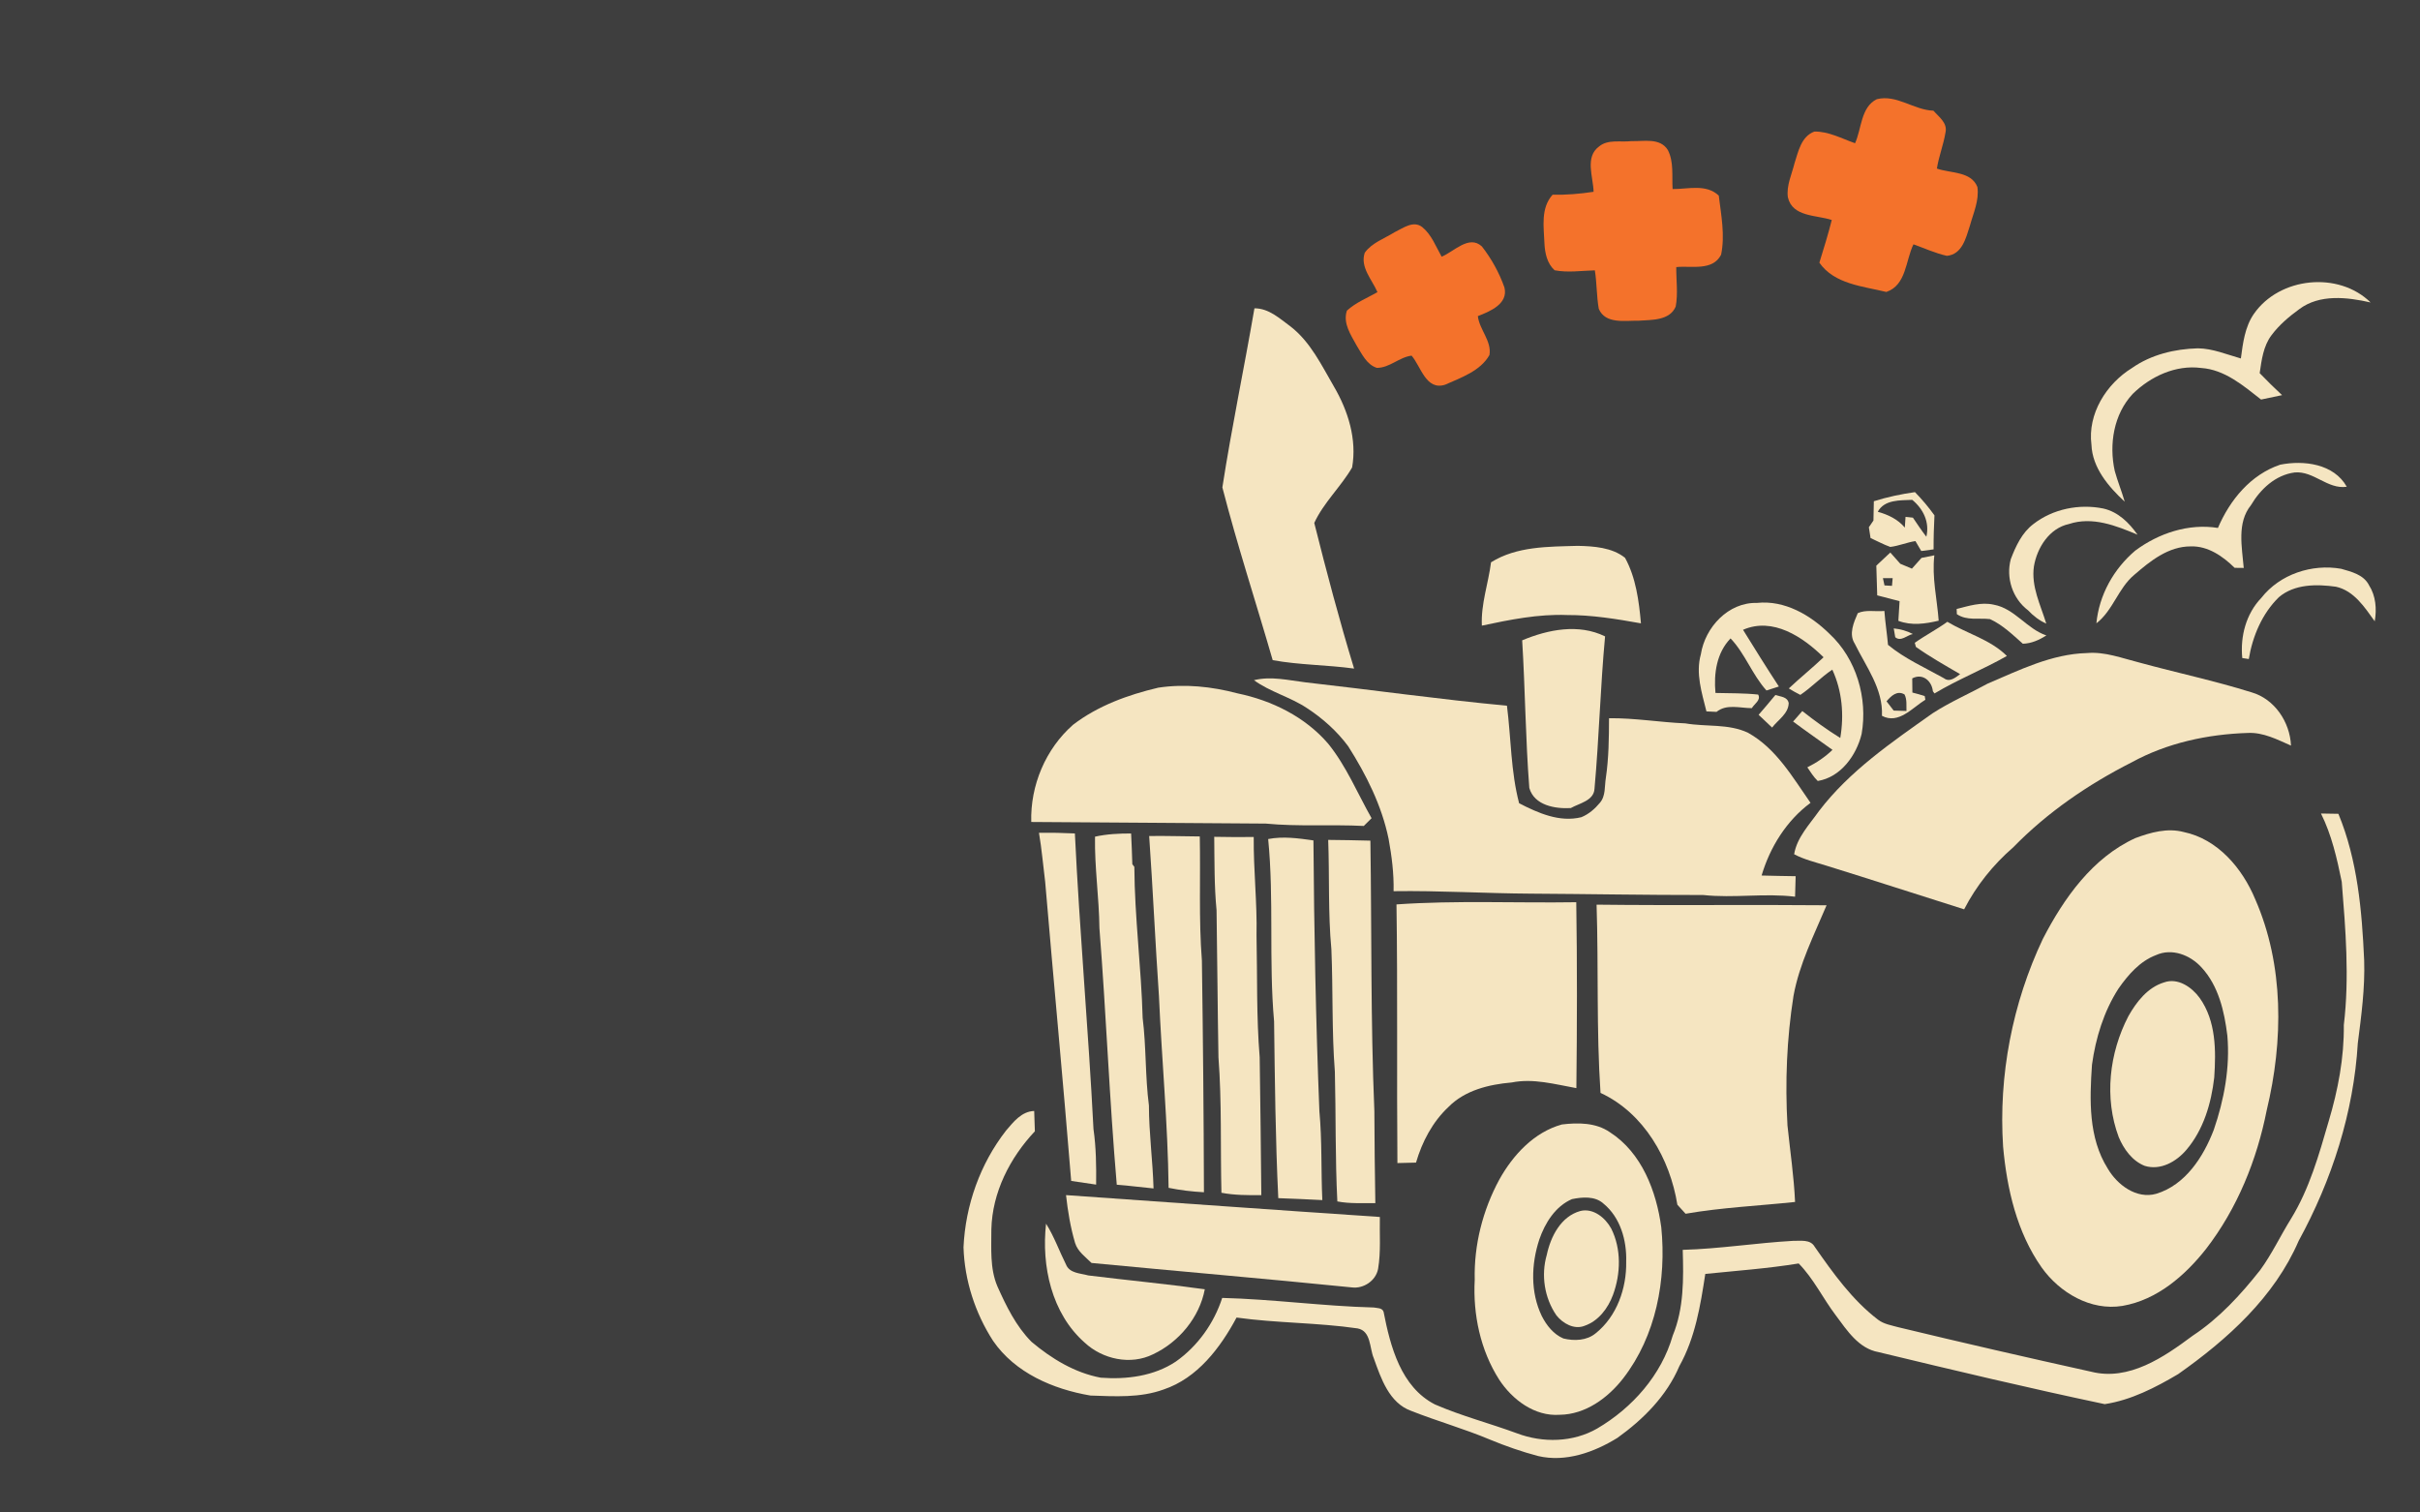 <?xml version="1.0" encoding="UTF-8" standalone="no"?>
<svg
   xmlns:dc="http://purl.org/dc/elements/1.1/"
   xmlns:cc="http://creativecommons.org/ns#"
   xmlns:rdf="http://www.w3.org/1999/02/22-rdf-syntax-ns#"
   xmlns:svg="http://www.w3.org/2000/svg"
   xmlns="http://www.w3.org/2000/svg"
   xmlns:sodipodi="http://sodipodi.sourceforge.net/DTD/sodipodi-0.dtd"
   xmlns:inkscape="http://www.inkscape.org/namespaces/inkscape"
   width="1280"
   height="800"
   viewBox="0 0 1024 640"
   version="1.1"
   id="svg3180"
   inkscape:version="0.47 r22583"
   sodipodi:docname="assist_heavy_long.svg">
  <defs
     id="defs3266">
    <inkscape:perspective
       sodipodi:type="inkscape:persp3d"
       inkscape:vp_x="0 : 263.75 : 1"
       inkscape:vp_y="0 : 1000 : 0"
       inkscape:vp_z="527.5 : 263.75 : 1"
       inkscape:persp3d-origin="263.75 : 175.83333 : 1"
       id="perspective3270" />
  </defs>
  <sodipodi:namedview
     pagecolor="#ffffff"
     bordercolor="#666666"
     borderopacity="1"
     objecttolerance="10"
     gridtolerance="10"
     guidetolerance="10"
     inkscape:pageopacity="0"
     inkscape:pageshadow="2"
     inkscape:window-width="1280"
     inkscape:window-height="738"
     id="namedview3264"
     showgrid="false"
     inkscape:zoom="0.5"
     inkscape:cx="573.76299"
     inkscape:cy="385.4321"
     inkscape:window-x="-8"
     inkscape:window-y="-8"
     inkscape:window-maximized="1"
     inkscape:current-layer="svg3180"
     inkscape:snap-page="true" />
  <path
     d="m 0,0 1024,0 0,640 L 0,640 0,0 z"
     id="path3182"
     style="fill:#3e3e3e" />
  <path
     d="m 794.131,41.979 c 8.417,-2.138 15.666,4.595 23.977,4.853 2.29,2.639 6.036,5.172 5.111,9.206 -0.834,5.172 -2.836,10.1 -3.64,15.287 5.748,2.063 14.468,1.062 17.137,7.795 0.834,5.657 -1.729,11.086 -3.185,16.44 -1.668,5.096 -3.23,12.102 -9.736,12.694 -4.883,-1.092 -9.448,-3.2 -14.135,-4.868 -3.367,6.87 -2.973,17.259 -11.481,20.155 -9.888,-2.427 -21.975,-3.276 -28.33,-12.391 1.865,-5.991 3.7,-11.981 5.247,-18.063 -6.461,-2.154 -16.682,-1.213 -18.578,-9.63 -0.667,-4.914 1.638,-9.615 2.791,-14.301 1.623,-5.005 2.821,-11.39 8.402,-13.482 6.066,-0.136 11.632,2.988 17.244,4.929 2.791,-6.157 2.396,-15.257 9.175,-18.624 z"
     id="path3184"
     style="fill:#f4722b" />
  <path
     d="m 676.641,61.968 c 3.791,-3.155 9.175,-1.699 13.695,-2.26 5.202,0.182 12.072,-1.547 15.393,3.761 2.609,5.081 1.668,11.026 2.017,16.531 6.567,0.045 14.165,-2.29 19.534,2.76 1.001,8.25 2.7,16.789 0.986,25.024 -3.64,7.037 -12.603,4.565 -18.973,5.232 -0.046,5.551 0.789,11.192 -0.227,16.682 -2.518,6.036 -10.237,5.611 -15.666,6.006 -5.733,-0.106 -14.119,1.562 -16.895,-5.035 -0.955,-5.369 -0.789,-10.889 -1.668,-16.273 -5.657,0.152 -11.42,1.046 -17.016,-0.03 -3.17,-2.851 -4.11,-7.264 -4.307,-11.344 -0.258,-6.991 -1.683,-14.908 3.443,-20.626 5.809,0.121 11.602,-0.364 17.35,-1.244 -0.136,-6.263 -3.807,-14.711 2.336,-19.185 z"
     id="path3186"
     style="fill:#f4722b" />
  <path
     d="m 590.104,98.26 c 3.549,-1.699 7.977,-5.156 11.754,-2.123 3.928,3.215 5.718,8.19 8.159,12.482 5.232,-2.123 11.587,-9.388 17.031,-4.337 4.064,5.187 7.34,11.132 9.539,17.35 1.714,6.961 -6.112,10.131 -11.253,12.133 0.682,5.793 5.93,10.525 4.914,16.47 -3.852,6.779 -11.996,9.539 -18.76,12.557 -8.099,2.578 -10.191,-7.644 -14.18,-12.3 -5.247,0.637 -9.327,5.202 -14.711,5.172 -4.322,-1.395 -6.294,-5.854 -8.523,-9.418 -2.442,-4.489 -5.915,-9.418 -4.155,-14.787 3.746,-3.443 8.554,-5.338 12.937,-7.826 -2.26,-5.293 -7.462,-10.601 -5.369,-16.698 3.048,-4.231 8.341,-5.991 12.618,-8.675 z"
     id="path3188"
     style="fill:#f4722b" />
  <path
     d="m 953.706,132.823 c 10.813,-15.591 35.791,-18.184 49.395,-4.838 -9.873,-2.245 -21.596,-3.64 -30.226,2.866 -4.337,3.155 -8.508,6.688 -11.723,11.01 -3.473,4.61 -4.171,10.495 -4.99,16.03 3.079,3.185 6.218,6.309 9.479,9.312 -2.973,0.591 -5.93,1.244 -8.887,1.865 -7.507,-5.884 -15.393,-12.679 -25.357,-13.361 -10.768,-1.41 -21.399,3.564 -28.967,10.98 -8.068,8.629 -10.07,21.354 -7.598,32.591 1.213,4.398 2.957,8.629 4.216,13.012 -6.825,-6.309 -13.695,-14.332 -14.074,-24.099 -1.683,-13.058 6.294,-25.767 17.168,-32.47 8.114,-5.687 18.078,-8.068 27.875,-8.326 6.309,0.076 12.193,2.609 18.184,4.292 0.865,-6.491 1.683,-13.331 5.505,-18.866 z"
     id="path3190"
     style="fill:#f5e5c1" />
  <path
     d="m 530.806,130.457 c 6.127,0 10.662,4.322 15.287,7.704 8.447,6.537 13.118,16.44 18.381,25.464 5.96,10.207 9.767,22.324 7.659,34.184 -4.762,8.174 -12.042,14.847 -16.015,23.462 5.172,20.641 10.646,41.266 16.849,61.634 -11.45,-1.577 -23.052,-1.486 -34.442,-3.564 -7.037,-24.372 -14.969,-48.546 -21.293,-73.1 3.928,-25.327 9.221,-50.502 13.573,-75.784 z"
     id="path3192"
     style="fill:#f5e5c1" />
  <path
     d="m 938.495,223.393 c 5.065,-11.829 13.831,-22.552 26.358,-26.768 9.979,-1.972 22.688,-0.409 28.163,9.342 -8.129,1.198 -13.937,-6.764 -22.036,-6.051 -8.129,1.062 -14.483,7.022 -18.502,13.831 -6.051,7.492 -3.792,17.759 -3.063,26.571 -0.956,-0.015 -2.881,-0.03 -3.852,-0.045 -4.959,-4.883 -11.299,-9.312 -18.548,-9.069 -9.403,-0.045 -17.122,6.142 -23.856,11.981 -6.87,5.672 -8.993,15.075 -16.091,20.565 1.137,-11.981 7.325,-23.022 16.44,-30.756 9.903,-7.371 22.612,-11.602 34.988,-9.6 z"
     id="path3194"
     style="fill:#f5e5c1" />
  <path
     d="m 792.902,212.095 c 5.672,-1.79 11.511,-3.018 17.395,-3.852 2.988,3.064 5.748,6.354 8.25,9.827 -0.243,4.792 -0.394,9.585 -0.364,14.392 -1.304,0.167 -3.913,0.531 -5.217,0.698 -0.622,-1.046 -1.85,-3.139 -2.472,-4.201 -3.625,0.546 -7.022,2.047 -10.646,2.472 -2.882,-1.031 -5.566,-2.502 -8.341,-3.761 -0.243,-1.517 -0.485,-3.048 -0.713,-4.565 0.485,-0.713 1.456,-2.138 1.941,-2.851 0.03,-2.715 0.076,-5.445 0.167,-8.159 z"
     id="path3196"
     style="fill:#f5e5c1" />
  <path
     d="m 794.555,216.554 c 2.866,-5.247 9.479,-4.792 14.59,-5.05 4.686,3.867 7.416,9.463 5.975,15.621 -2.017,-2.609 -3.852,-5.354 -5.687,-8.083 -0.773,-0.076 -2.336,-0.243 -3.124,-0.334 -0.076,1.137 -0.227,3.412 -0.303,4.535 -2.988,-3.549 -7.082,-5.475 -11.45,-6.688 z"
     id="path3198"
     style="fill:#3e3e3e" />
  <path
     d="m 860.421,221.74 c 8.25,-6.415 19.397,-8.629 29.558,-6.567 6.263,1.395 10.935,6.021 14.499,11.086 -9.069,-3.837 -19.154,-7.81 -29.043,-4.519 -8.311,1.79 -13.467,10.025 -14.802,17.911 -1.228,8.523 2.821,16.334 5.232,24.235 -2.957,-1.304 -5.52,-3.306 -7.719,-5.642 -6.567,-4.944 -9.433,-13.771 -7.295,-21.657 2.108,-5.505 4.732,-11.208 9.57,-14.847 z"
     id="path3200"
     style="fill:#f5e5c1" />
  <path
     d="m 630.916,237.937 c 10.919,-6.825 24.25,-6.597 36.671,-6.961 6.794,0.136 14.559,0.667 20.034,5.065 4.626,8.417 5.884,18.29 6.734,27.723 -10.343,-1.85 -20.747,-3.564 -31.287,-3.518 -12.178,-0.47 -24.19,1.972 -36.034,4.489 -0.44,-9.145 2.745,-17.835 3.882,-26.798 z"
     id="path3202"
     style="fill:#f5e5c1" />
  <path
     d="m 793.949,239.348 c 1.987,-1.835 3.943,-3.7 5.915,-5.551 1.41,1.562 2.836,3.155 4.231,4.762 1.638,0.682 3.276,1.38 4.914,2.063 1.365,-1.501 2.715,-3.018 4.064,-4.55 1.805,-0.364 3.609,-0.728 5.429,-1.092 -1.092,9.342 1.153,18.427 1.835,27.663 -5.657,1.335 -11.465,2.184 -17.062,0.061 0.182,-2.775 0.349,-5.551 0.516,-8.311 -3.155,-0.834 -6.309,-1.653 -9.463,-2.472 -0.167,-4.186 -0.288,-8.387 -0.379,-12.573 z"
     id="path3204"
     style="fill:#f5e5c1" />
  <path
     d="m 956.876,252.967 c 7.856,-10.009 21.399,-14.468 33.774,-12.284 4.353,1.244 9.524,2.502 11.754,6.916 2.912,4.55 3.337,10.07 2.442,15.302 -4.277,-5.945 -8.766,-12.952 -16.44,-14.635 -8.129,-1.122 -17.486,-1.198 -24.114,4.428 -7.098,6.916 -11.132,16.516 -12.739,26.176 -0.682,-0.106 -2.063,-0.318 -2.76,-0.425 -0.895,-9.191 1.592,-18.715 8.083,-25.479 z"
     id="path3206"
     style="fill:#f5e5c1" />
  <path
     d="m 796.739,244.641 c 1.031,0 3.094,0 4.125,0 -0.076,0.819 -0.212,2.442 -0.288,3.261 -0.789,-0.045 -2.381,-0.136 -3.17,-0.182 -0.167,-0.773 -0.5,-2.305 -0.667,-3.079 z"
     id="path3208"
     style="fill:#3e3e3e" />
  <path
     d="m 719.697,276.868 c 1.805,-11.45 11.617,-22.066 23.75,-21.748 11.723,-1.244 22.567,5.111 30.65,13.043 11.42,10.571 16.273,27.223 13.634,42.404 -2.214,9.084 -8.842,18.305 -18.563,19.898 -1.759,-1.683 -3.048,-3.776 -4.413,-5.778 3.898,-1.926 7.507,-4.368 10.646,-7.386 -5.551,-4.004 -11.177,-7.901 -16.667,-11.981 1.289,-1.486 2.593,-2.973 3.898,-4.444 5.156,4.064 10.48,7.932 16.061,11.39 1.668,-9.767 0.804,-19.867 -3.367,-28.906 -4.792,3.185 -8.751,7.462 -13.528,10.677 -1.668,-0.834 -3.306,-1.744 -4.883,-2.73 4.792,-4.519 9.949,-8.645 14.711,-13.194 -8.736,-8.599 -21.46,-17.122 -34.078,-11.617 4.974,8.038 9.979,16.076 15.166,23.992 -1.304,0.409 -3.928,1.259 -5.247,1.683 -6.036,-6.658 -8.993,-15.53 -15.196,-22.036 -5.945,6.173 -7.143,14.893 -6.385,23.082 6.021,0.152 12.072,0.045 18.063,0.682 1.319,2.366 -1.653,3.928 -2.669,5.748 -4.944,0 -10.707,-1.896 -14.938,1.577 -1.077,-0.061 -3.215,-0.152 -4.277,-0.197 -1.941,-7.856 -4.641,-16.061 -2.366,-24.159 z"
     id="path3210"
     style="fill:#f5e5c1" />
  <path
     d="m 827.936,257.683 c 5.096,-1.274 10.358,-3.018 15.666,-1.82 8.902,1.608 13.922,10.191 22.309,13.027 -3.033,1.896 -6.324,3.412 -9.964,3.503 -4.322,-3.837 -8.599,-7.992 -13.907,-10.419 -4.732,-0.576 -9.797,0.773 -14.013,-2.093 -0.03,-0.546 -0.076,-1.638 -0.091,-2.199 z"
     id="path3212"
     style="fill:#f5e5c1" />
  <path
     d="m 786.093,259.458 c 3.412,-1.592 7.568,-0.546 11.268,-0.94 0.349,4.792 1.107,9.555 1.532,14.347 7.098,5.869 15.636,9.63 23.628,14.104 2.427,1.896 4.959,-0.288 6.885,-1.714 -6.324,-3.685 -12.739,-7.295 -18.715,-11.526 -0.121,-0.44 -0.349,-1.289 -0.47,-1.729 4.459,-3.17 9.342,-5.657 13.771,-8.887 8.326,4.974 18.199,7.492 25.206,14.453 -9.994,5.687 -20.762,9.949 -30.635,15.864 l -0.682,-0.925 c -0.47,-4.459 -4.413,-7.75 -8.736,-5.445 0.015,1.987 0,3.989 0.061,5.991 1.744,0.425 3.488,0.925 5.217,1.486 0.061,0.379 0.197,1.168 0.273,1.547 -5.505,3.382 -11.344,10.555 -18.366,6.809 0.531,-11.42 -6.734,-20.777 -11.511,-30.529 -2.609,-4.064 -0.44,-8.948 1.274,-12.906 z"
     id="path3214"
     style="fill:#f5e5c1" />
  <path
     d="m 801.319,265.903 c 2.821,0.303 5.566,1.031 8.083,2.381 -2.411,0.44 -5.035,3.397 -7.446,1.35 -0.152,-0.94 -0.47,-2.791 -0.637,-3.731 z"
     id="path3216"
     style="fill:#f5e5c1" />
  <path
     d="m 644.095,270.954 c 10.965,-4.595 23.932,-7.158 35.079,-1.668 -2.002,21.445 -2.533,42.995 -4.474,64.455 -0.258,5.096 -6.43,6.142 -10.04,8.19 -6.628,0.379 -15.454,-1.122 -17.547,-8.523 -1.608,-20.777 -1.744,-41.645 -3.018,-62.453 z"
     id="path3218"
     style="fill:#f5e5c1" />
  <path
     d="m 883.063,276.337 c 7.644,-0.667 14.893,2.199 22.188,4.019 15.773,4.307 31.818,7.704 47.439,12.588 9.797,2.821 16.288,12.603 16.728,22.552 -5.809,-2.548 -11.723,-5.672 -18.26,-5.354 -17.031,0.531 -34.184,4.216 -49.213,12.466 -18.411,9.342 -35.655,21.141 -50.093,35.958 -8.493,7.355 -15.591,16.212 -20.747,26.207 -19.518,-6.142 -38.961,-12.497 -58.525,-18.548 -4.519,-1.41 -9.191,-2.518 -13.407,-4.762 1.198,-7.158 6.491,-12.557 10.51,-18.275 12.967,-17.001 30.787,-29.103 48.015,-41.327 7.446,-4.823 15.621,-8.356 23.386,-12.603 13.467,-5.733 27.026,-12.527 41.979,-12.921 z"
     id="path3220"
     style="fill:#f5e5c1" />
  <path
     d="m 530.593,287.818 c 7.234,-1.79 14.559,0.03 21.778,0.91 28.436,3.2 56.781,7.219 85.278,9.888 1.759,13.74 1.608,27.845 5.156,41.282 8.038,4.125 17.107,8.174 26.313,5.9 3.109,-1.259 5.733,-3.518 7.841,-6.082 2.548,-2.912 1.941,-7.052 2.548,-10.616 1.228,-8.341 1.304,-16.773 1.335,-25.191 10.828,-0.121 21.52,1.729 32.318,2.184 8.796,1.517 18.229,0.061 26.51,3.973 11.951,6.673 18.851,18.806 26.434,29.649 -10.146,7.507 -17.153,18.76 -20.701,30.756 4.792,0.152 9.6,0.197 14.408,0.288 -0.091,2.882 -0.152,5.778 -0.243,8.675 -12.952,-1.577 -25.903,0.682 -38.855,-0.713 -24.265,0.03 -48.531,-0.44 -72.796,-0.576 -19.427,-0.106 -38.809,-1.335 -58.237,-1.046 0.167,-7.446 -0.773,-14.832 -2.108,-22.142 -2.912,-14.119 -9.433,-27.101 -17.092,-39.173 -4.762,-6.43 -10.828,-11.845 -17.517,-16.197 -7.067,-4.686 -15.5,-6.779 -22.37,-11.769 z"
     id="path3222"
     style="fill:#f5e5c1" />
  <path
     d="m 490.1,290.988 c 11.223,-1.699 22.643,-0.485 33.577,2.411 14.529,3.003 28.618,9.949 38.37,21.338 7.674,9.509 12.345,20.929 18.32,31.484 -1.092,1.092 -2.199,2.184 -3.291,3.276 -13.816,-0.698 -27.693,0.334 -41.479,-1.001 -33.077,-0.197 -66.154,-0.5 -99.23,-0.682 -0.44,-15.439 6.066,-30.923 17.683,-41.13 10.54,-8.083 23.234,-12.664 36.049,-15.697 z"
     id="path3224"
     style="fill:#f5e5c1" />
  <path
     d="m 798.271,296.751 c 1.926,-2.275 4.489,-4.747 7.613,-2.897 1.107,2.169 0.728,4.656 0.819,6.991 -1.35,-0.045 -4.064,-0.121 -5.414,-0.167 -0.758,-0.986 -2.26,-2.942 -3.018,-3.928 z"
     id="path3226"
     style="fill:#3e3e3e" />
  <path
     d="m 744.144,302.468 c 2.411,-2.76 4.762,-5.566 7.098,-8.387 2.108,0.743 5.096,0.682 5.627,3.427 -0.091,4.504 -4.535,7.098 -7.022,10.358 -1.911,-1.805 -3.807,-3.609 -5.702,-5.399 z"
     id="path3228"
     style="fill:#f5e5c1" />
  <path
     d="m 982.112,344.235 c 2.442,0.03 4.899,0.076 7.356,0.121 8.099,19.594 9.964,41.009 10.904,61.983 0.379,11.754 -1.183,23.401 -2.684,35.033 -1.759,29.331 -10.95,57.949 -25.009,83.655 -10.267,23.826 -30.18,41.752 -51.003,56.417 -9.6,5.687 -19.958,11.026 -31.075,12.709 -32.015,-6.749 -63.879,-14.332 -95.697,-22.006 -8.432,-1.501 -13.331,-9.175 -18.078,-15.53 -5.46,-7.189 -9.373,-15.515 -15.727,-21.991 -13.088,2.138 -26.343,3.079 -39.522,4.428 -2.047,13.391 -4.262,27.026 -10.98,39.022 -5.338,12.573 -15.227,22.491 -26.176,30.332 -9.888,6.112 -21.884,10.434 -33.577,7.704 -6.931,-1.835 -13.725,-4.201 -20.353,-6.946 -10.919,-4.595 -22.355,-7.81 -33.365,-12.163 -9.342,-3.352 -12.8,-13.831 -15.848,-22.339 -1.82,-4.231 -1.062,-11.465 -6.825,-12.557 -16.971,-2.472 -34.229,-2.229 -51.215,-4.595 -6.87,12.815 -16.561,25.645 -30.863,30.438 -9.888,3.609 -20.641,2.912 -30.969,2.563 -15.773,-2.684 -31.863,-9.555 -41.206,-23.158 -7.583,-11.754 -12.072,-25.585 -12.497,-39.598 0.819,-17.774 7.037,-35.306 18.002,-49.365 3.17,-3.716 6.567,-8.099 11.905,-8.296 0.121,2.866 0.212,5.733 0.288,8.599 -10.571,11.238 -18.032,25.843 -18.411,41.479 0.03,8.053 -0.682,16.47 2.533,24.083 3.761,8.402 7.901,16.94 14.468,23.537 8.463,7.113 18.275,13.103 29.285,15.166 10.904,0.819 22.521,-0.637 31.803,-6.84 9.236,-6.536 16.106,-16.167 19.594,-26.919 21.414,0.531 42.677,3.503 64.076,4.049 1.441,0.273 3.685,0.091 4.216,1.865 2.851,14.635 7.325,31.788 21.718,39.158 11.253,4.899 23.204,7.977 34.715,12.224 10.935,4.125 23.719,3.867 33.972,-2.047 14.832,-8.705 27.132,-22.582 31.939,-39.31 4.747,-11.45 4.595,-24.114 4.231,-36.277 15.591,-0.425 31.045,-2.927 46.62,-3.807 3.155,0.091 7.371,-0.804 9.236,2.533 7.81,11.162 15.879,22.506 26.813,30.847 2.487,1.881 5.627,2.351 8.554,3.17 27.132,6.552 54.339,12.785 81.592,18.821 16,4.034 30.772,-6.142 42.965,-15.227 11.177,-7.371 20.292,-17.304 28.542,-27.754 5.02,-6.855 8.599,-14.59 13.088,-21.778 7.78,-12.679 11.829,-27.117 15.939,-41.297 3.943,-13.179 6.536,-26.844 6.385,-40.645 2.411,-20.155 0.743,-40.478 -0.88,-60.618 -2.017,-9.858 -4.262,-19.807 -8.781,-28.876 z"
     id="path3230"
     style="fill:#f5e5c1" />
  <path
     d="m 463.348,354.032 c 5.02,-1.122 10.161,-1.35 15.272,-1.35 0.212,4.337 0.394,8.675 0.516,13.012 l 0.849,1.107 c 0.121,21.369 2.942,42.586 3.518,63.939 1.547,12.315 1.046,24.751 2.654,37.065 0.015,11.723 1.623,23.355 1.956,35.079 -5.202,-0.47 -10.358,-1.198 -15.56,-1.577 -3.124,-36.14 -4.489,-72.387 -7.34,-108.542 -0.136,-12.937 -2.093,-25.767 -1.865,-38.734 z"
     id="path3232"
     style="fill:#f5e5c1" />
  <path
     d="m 439.628,352.379 c 5.065,-0.061 10.131,0.045 15.196,0.288 2.002,41.736 5.748,83.367 7.871,125.088 1.122,7.78 1.213,15.651 1.122,23.507 -3.534,-0.5 -7.037,-1.046 -10.555,-1.562 -3.412,-42.207 -7.431,-84.368 -11.01,-126.574 -0.88,-6.916 -1.441,-13.877 -2.624,-20.747 z"
     id="path3234"
     style="fill:#f5e5c1" />
  <path
     d="m 486.263,353.759 c 7.143,-0.121 14.271,0.152 21.414,0.182 0.349,17.501 -0.47,35.079 0.895,52.535 0.47,32.667 0.773,65.35 0.864,98.017 -5.02,-0.258 -10.025,-0.864 -14.954,-1.865 -0.318,-27.086 -2.882,-54.051 -4.08,-81.077 -1.547,-22.582 -2.563,-45.209 -4.14,-67.791 z"
     id="path3236"
     style="fill:#f5e5c1" />
  <path
     d="m 903.553,354.639 c 6.446,-2.411 13.573,-4.398 20.428,-2.578 14.408,2.973 24.827,15.333 30.271,28.391 12.269,27.981 11.936,60.042 4.883,89.357 -4.155,21.05 -12.451,41.509 -25.6,58.586 -8.933,11.359 -20.792,21.672 -35.458,24.19 -13.437,2.199 -26.601,-5.596 -34.199,-16.288 -10.48,-14.908 -14.665,-33.213 -16.288,-51.094 -1.972,-30.074 3.928,-60.679 16.819,-87.901 8.887,-17.228 21.005,-34.381 39.143,-42.662 z"
     id="path3238"
     style="fill:#f5e5c1" />
  <path
     d="m 513.79,354.093 c 5.566,0.106 11.147,0.152 16.713,0.076 -0.136,13.907 1.486,27.738 1.183,41.661 0.364,17.183 -0.076,34.411 1.335,51.564 0.288,19.443 0.531,38.885 0.698,58.328 -5.642,0.03 -11.329,0.061 -16.88,-1.016 -0.47,-19.094 0.197,-38.233 -1.259,-57.297 -0.364,-20.747 -0.485,-41.494 -0.804,-62.226 -1.001,-10.343 -0.849,-20.732 -0.986,-31.09 z"
     id="path3240"
     style="fill:#f5e5c1" />
  <path
     d="m 536.614,355.033 c 6.37,-1.228 12.815,-0.318 19.154,0.591 0.273,38.218 1.001,76.421 2.518,114.593 1.168,12.497 0.667,25.069 1.244,37.596 -6.203,-0.273 -12.421,-0.652 -18.639,-0.819 -1.198,-24.918 -1.456,-49.85 -1.774,-74.798 -2.29,-25.661 0.015,-51.534 -2.502,-77.164 z"
     id="path3242"
     style="fill:#f5e5c1" />
  <path
     d="m 562.017,355.397 c 5.945,0.106 11.905,0.106 17.85,0.318 0.576,38.142 0.076,76.315 1.683,114.427 0.091,12.997 0.152,25.994 0.409,38.976 -5.369,-0.091 -10.798,0.288 -16.076,-0.743 -0.925,-18.26 -0.591,-36.58 -1.046,-54.87 -1.35,-17.213 -0.743,-34.518 -1.471,-51.761 -1.441,-15.409 -0.773,-30.908 -1.35,-46.347 z"
     id="path3244"
     style="fill:#f5e5c1" />
  <path
     d="m 590.908,382.696 c 25.282,-1.759 50.73,-0.531 76.072,-0.925 0.409,26.207 0.334,52.444 0.045,78.665 -9.009,-1.608 -18.154,-4.231 -27.344,-2.396 -9.63,0.834 -19.837,3.276 -26.828,10.419 -6.718,6.309 -11.117,14.711 -13.68,23.492 -2.624,0.061 -5.247,0.121 -7.871,0.197 -0.318,-36.489 0.137,-72.978 -0.394,-109.452 z"
     id="path3246"
     style="fill:#f5e5c1" />
  <path
     d="m 675.579,382.802 c 32.44,0.394 64.88,-0.046 97.319,0.258 -5.278,12.557 -11.541,24.827 -13.998,38.37 -2.851,18.078 -3.594,36.504 -2.548,54.779 1.107,10.783 2.73,21.536 3.215,32.394 -15.439,1.638 -31.014,2.336 -46.332,4.99 -1.153,-1.289 -2.305,-2.563 -3.473,-3.822 -3.124,-19.427 -14.119,-38.779 -32.516,-47.318 -1.79,-26.495 -0.804,-53.111 -1.668,-79.651 z"
     id="path3248"
     style="fill:#f5e5c1" />
  <path
     d="m 912.303,404.14 c 6.779,-3.079 14.559,0.015 19.291,5.263 7.189,7.795 9.63,18.593 10.889,28.815 1.183,13.482 -1.365,27.132 -5.748,39.871 -4.383,11.435 -11.996,23.31 -24.341,27.056 -8.356,2.366 -16.485,-3.761 -20.519,-10.662 -8.235,-13.058 -7.689,-29.149 -6.673,-43.951 1.547,-11.283 5.005,-22.552 11.192,-32.182 4.08,-5.839 9.069,-11.632 15.909,-14.21 z"
     id="path3250"
     style="fill:#3e3e3e" />
  <path
     d="m 915.716,415.697 c 5.839,-2.093 11.784,2.032 15.075,6.612 6.916,9.706 6.916,22.233 6.142,33.623 -1.259,10.935 -4.519,22.112 -11.784,30.62 -4.216,4.974 -10.889,8.811 -17.577,6.794 -5.323,-2.078 -8.918,-7.082 -11.056,-12.193 -6.218,-16.576 -4.004,-35.609 4.08,-51.139 3.412,-6.082 8.19,-12.224 15.12,-14.317 z"
     id="path3252"
     style="fill:#f5e5c1" />
  <path
     d="m 660.899,475.814 c 6.84,-0.834 14.408,-0.819 20.307,3.276 13.498,8.675 19.67,24.948 21.748,40.235 2.229,22.218 -2.214,45.983 -16.121,63.924 -6.43,8.281 -16,15.302 -26.859,15.409 -10.586,0.773 -20.064,-6.385 -25.615,-14.878 -7.947,-12.451 -11.132,-27.572 -10.343,-42.237 -0.364,-14.726 3.397,-29.467 10.389,-42.389 5.793,-10.419 14.681,-20.064 26.495,-23.34 z"
     id="path3254"
     style="fill:#f5e5c1" />
  <path
     d="m 451.079,505.706 c 44.269,3.094 88.508,6.279 132.792,9.251 -0.167,7.31 0.485,14.696 -0.743,21.945 -0.925,5.02 -6.157,8.508 -11.117,7.856 -36.686,-3.7 -73.433,-6.825 -110.135,-10.343 -2.593,-2.563 -5.839,-4.823 -6.961,-8.447 -1.956,-6.597 -3.079,-13.422 -3.837,-20.262 z"
     id="path3256"
     style="fill:#f5e5c1" />
  <path
     d="m 665.145,507.405 c 4.368,-0.895 9.736,-1.38 13.316,1.865 7.189,5.869 9.918,15.606 9.646,24.584 0.212,11.223 -3.928,23.158 -12.906,30.317 -3.776,3.139 -9.115,3.306 -13.664,2.199 -4.186,-1.774 -7.158,-5.566 -9.16,-9.524 -4.838,-10.04 -4.474,-21.9 -1.046,-32.334 2.411,-6.991 6.779,-14.059 13.816,-17.107 z"
     id="path3258"
     style="fill:#3e3e3e" />
  <path
     d="m 668.709,512.425 c 5.475,-1.35 10.601,2.897 13.073,7.446 4.322,8.645 4.034,19.064 0.758,27.996 -2.093,5.687 -6.142,11.101 -12.042,13.134 -4.383,1.774 -9.282,-1.031 -11.966,-4.489 -5.035,-7.355 -6.506,-16.955 -4.034,-25.509 1.668,-7.78 5.96,-16.288 14.21,-18.578 z"
     id="path3260"
     style="fill:#f5e5c1" />
  <path
     d="m 442.631,517.793 c 3.427,5.445 5.566,11.526 8.432,17.259 1.486,3.776 6.112,3.7 9.433,4.641 16.425,2.032 32.91,3.579 49.304,5.854 -2.245,11.905 -10.965,22.355 -21.839,27.481 -9.509,4.747 -21.414,2.169 -29.027,-4.944 C 444.967,555.754 440.614,535.689 442.631,517.793 z"
     id="path3262"
     style="fill:#f5e5c1" />
</svg>
